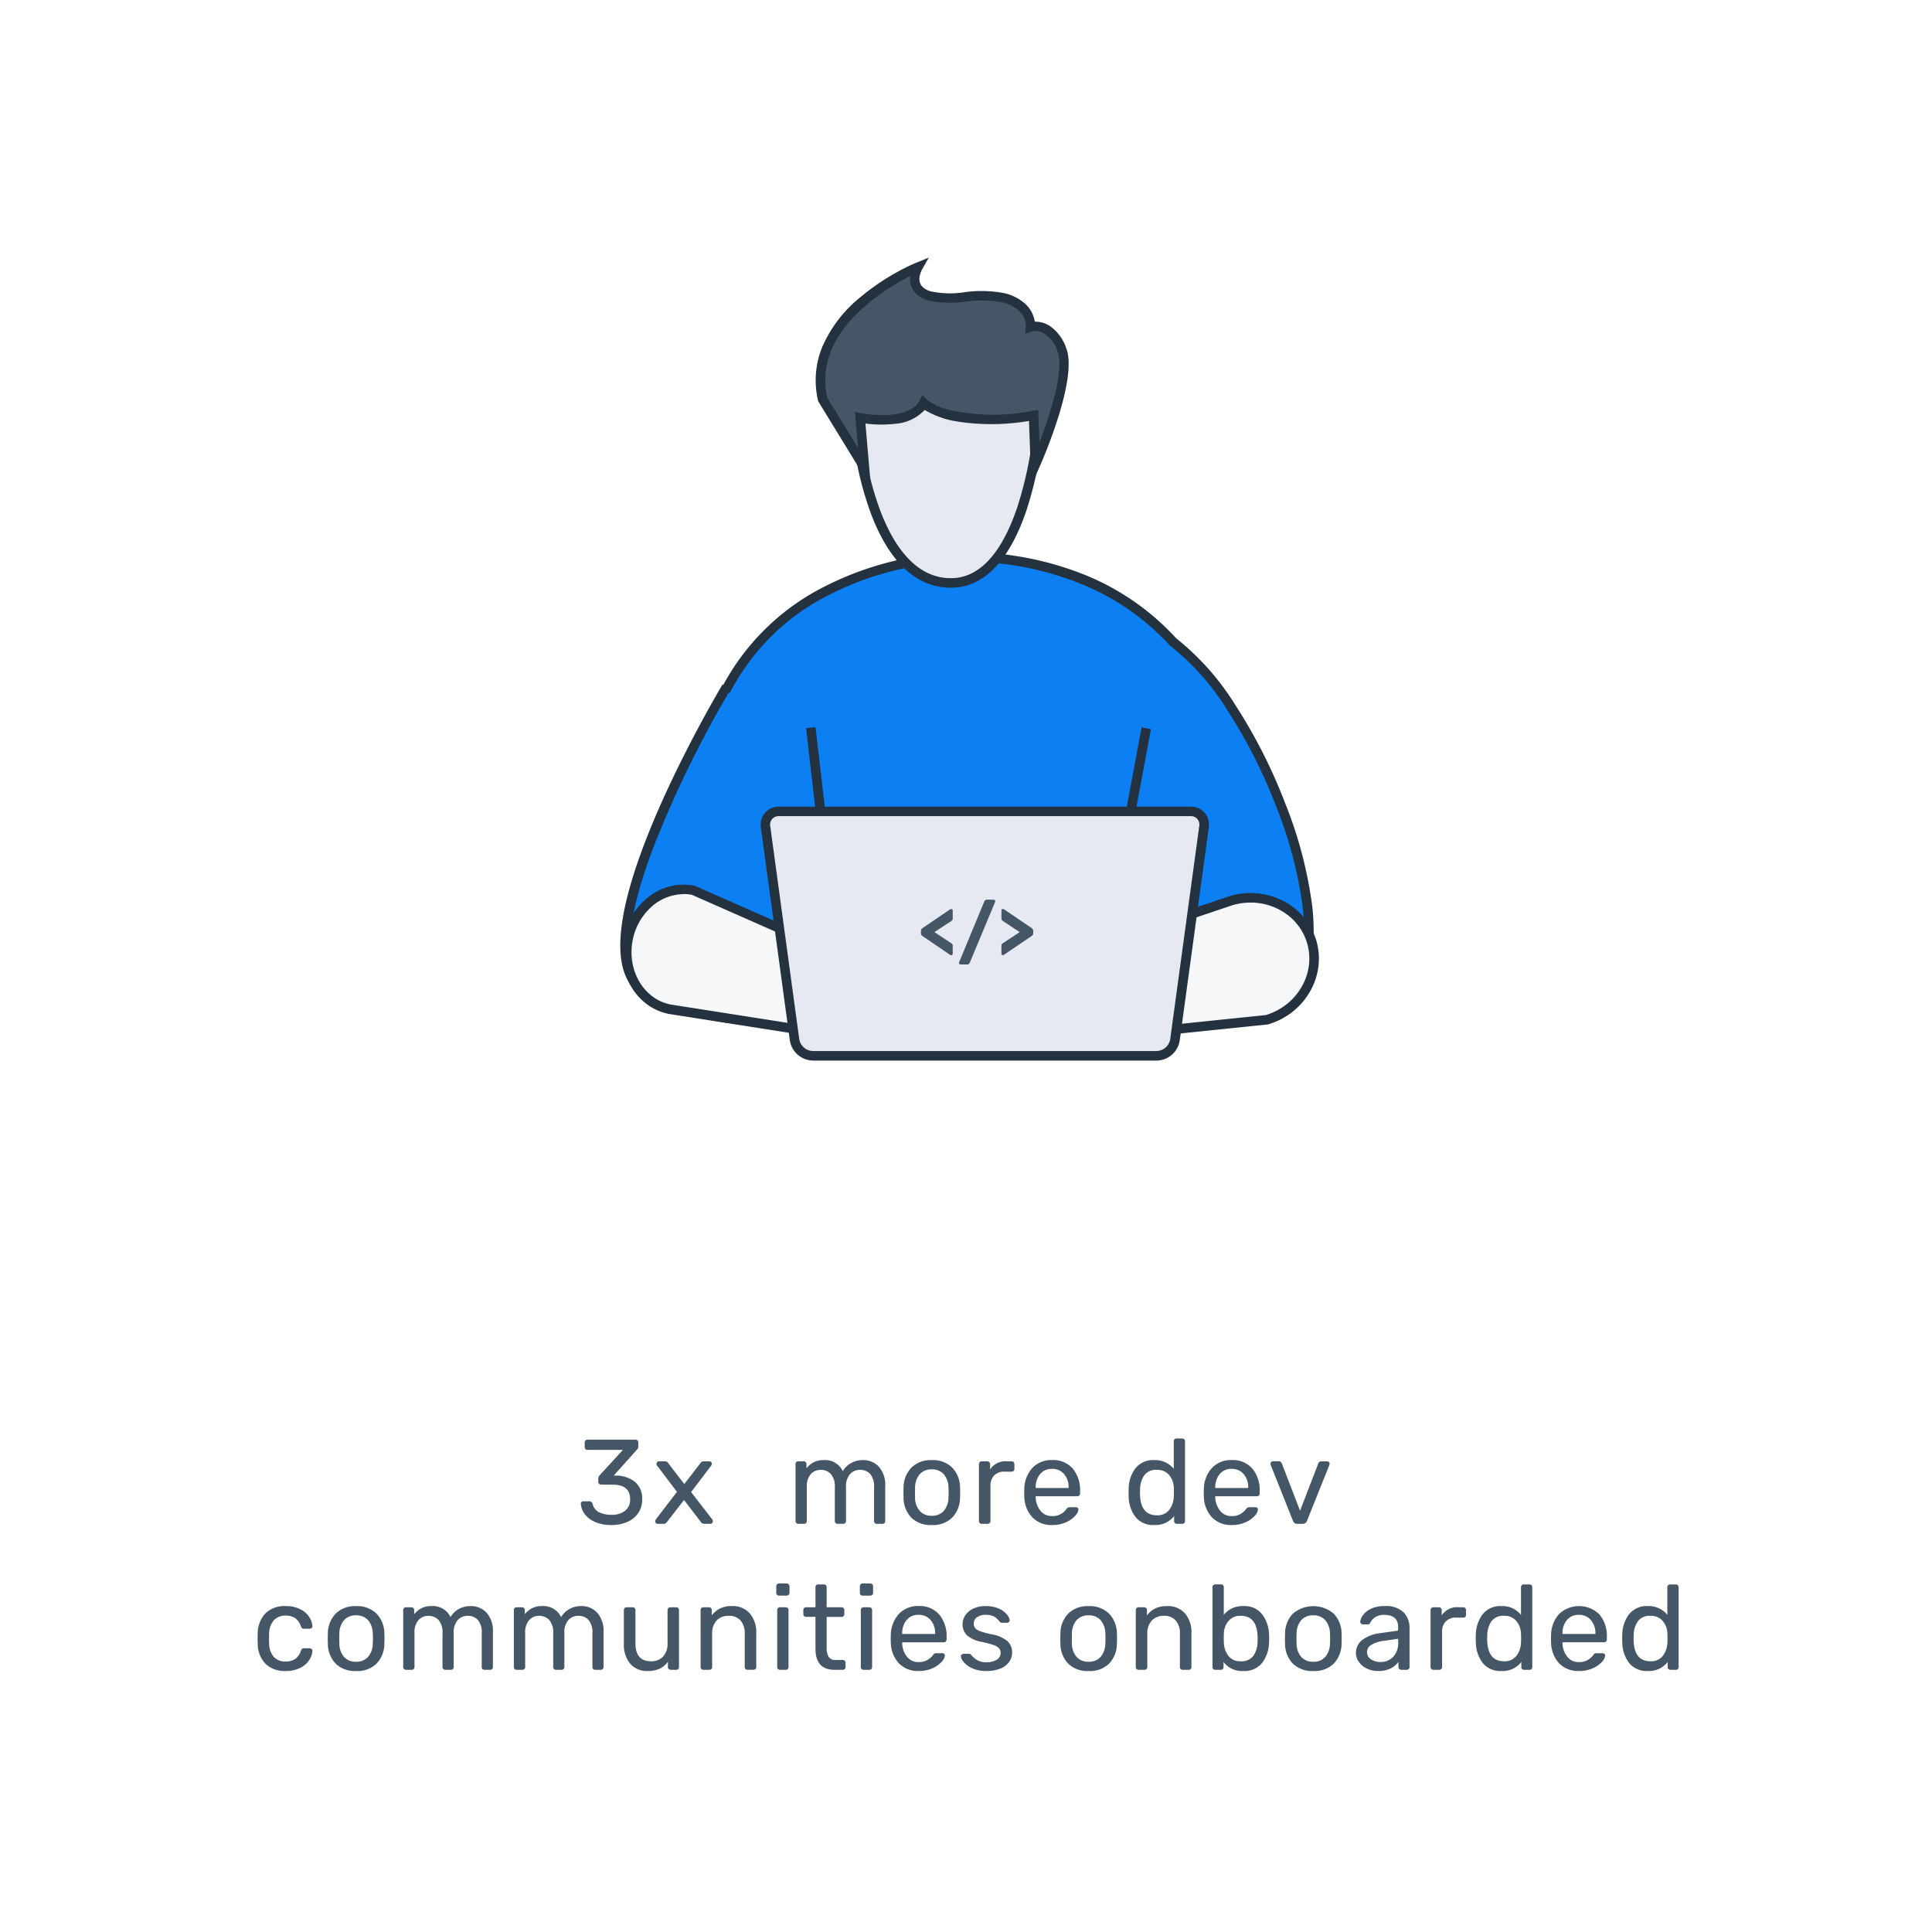 <svg xmlns="http://www.w3.org/2000/svg" width="225" height="225" viewBox="0 0 225 225"><g transform="translate(-3423 -2304)"><g transform="translate(2290.058 -60.634)"><path d="M-41.7.14a4.687,4.687,0,0,1-1.91-.357,2.9,2.9,0,0,1-1.218-.931,2.2,2.2,0,0,1-.441-1.2.262.262,0,0,1,.084-.2.3.3,0,0,1,.21-.077h.686a.387.387,0,0,1,.392.308,1.429,1.429,0,0,0,.784.987,3.254,3.254,0,0,0,1.413.28,2.466,2.466,0,0,0,1.582-.469A1.627,1.627,0,0,0-39.53-2.87q0-1.694-2.058-1.694h-1.33a.313.313,0,0,1-.231-.091.313.313,0,0,1-.091-.231v-.378a.58.58,0,0,1,.154-.378L-40.37-8.61H-44.5a.313.313,0,0,1-.23-.09.313.313,0,0,1-.091-.231v-.532A.337.337,0,0,1-44.73-9.7a.3.3,0,0,1,.231-.1h5.586a.331.331,0,0,1,.245.091.331.331,0,0,1,.091.245v.5a.455.455,0,0,1-.154.322l-2.7,3.01.224.014a3.544,3.544,0,0,1,2.254.742,2.53,2.53,0,0,1,.826,2.044,2.723,2.723,0,0,1-.462,1.582A2.941,2.941,0,0,1-39.865-.217,4.512,4.512,0,0,1-41.7.14ZM-36.32,0a.292.292,0,0,1-.2-.084.274.274,0,0,1-.091-.21.41.41,0,0,1,.1-.252l2.436-3.178-2.282-3.01a.373.373,0,0,1-.1-.252.285.285,0,0,1,.084-.21.285.285,0,0,1,.21-.084h.714a.44.44,0,0,1,.364.224l1.862,2.422,1.862-2.408a1,1,0,0,1,.161-.175A.311.311,0,0,1-31-7.28h.686a.285.285,0,0,1,.21.084.285.285,0,0,1,.084.21.373.373,0,0,1-.1.252L-32.427-3.7l2.436,3.15a.41.41,0,0,1,.1.252.285.285,0,0,1-.084.21.285.285,0,0,1-.21.084h-.742a.445.445,0,0,1-.364-.21l-1.96-2.562L-35.241-.21a.97.97,0,0,1-.161.154A.337.337,0,0,1-35.6,0Zm16.376,0a.313.313,0,0,1-.231-.091.313.313,0,0,1-.091-.231V-6.958a.313.313,0,0,1,.091-.231.313.313,0,0,1,.231-.091h.63a.313.313,0,0,1,.231.091.313.313,0,0,1,.091.231v.49a2.41,2.41,0,0,1,2.03-.952,2.26,2.26,0,0,1,2.2,1.288,2.485,2.485,0,0,1,.952-.938,2.756,2.756,0,0,1,1.386-.35,2.445,2.445,0,0,1,1.876.784A3.216,3.216,0,0,1-9.82-4.368V-.322a.313.313,0,0,1-.091.231A.313.313,0,0,1-10.143,0H-10.8a.313.313,0,0,1-.231-.091.313.313,0,0,1-.091-.231v-3.92a2.225,2.225,0,0,0-.455-1.568,1.58,1.58,0,0,0-1.2-.476,1.537,1.537,0,0,0-1.134.483,2.162,2.162,0,0,0-.476,1.561v3.92a.313.313,0,0,1-.091.231A.313.313,0,0,1-14.707,0h-.658A.313.313,0,0,1-15.6-.091a.313.313,0,0,1-.091-.231v-3.92A2.18,2.18,0,0,0-16.16-5.81a1.591,1.591,0,0,0-1.183-.476,1.537,1.537,0,0,0-1.134.483,2.139,2.139,0,0,0-.476,1.547V-.322a.313.313,0,0,1-.091.231A.313.313,0,0,1-19.271,0ZM-4.4.14A3.182,3.182,0,0,1-6.786-.728a3.363,3.363,0,0,1-.9-2.31l-.014-.6.014-.6a3.355,3.355,0,0,1,.91-2.3A3.173,3.173,0,0,1-4.4-7.42a3.173,3.173,0,0,1,2.38.875,3.355,3.355,0,0,1,.91,2.3q.014.154.014.6t-.014.6a3.363,3.363,0,0,1-.9,2.31A3.182,3.182,0,0,1-4.4.14Zm0-1.078A1.792,1.792,0,0,0-3.006-1.5a2.46,2.46,0,0,0,.553-1.61q.014-.14.014-.532t-.014-.532a2.46,2.46,0,0,0-.553-1.61A1.792,1.792,0,0,0-4.4-6.342a1.814,1.814,0,0,0-1.4.56,2.386,2.386,0,0,0-.546,1.61l-.014.532.014.532A2.386,2.386,0,0,0-5.8-1.5a1.814,1.814,0,0,0,1.4.562ZM1.414,0a.313.313,0,0,1-.231-.091.313.313,0,0,1-.091-.231V-6.944a.337.337,0,0,1,.091-.238.3.3,0,0,1,.231-.1h.644a.324.324,0,0,1,.238.1.324.324,0,0,1,.1.238v.616a2.1,2.1,0,0,1,1.96-.952H4.9a.313.313,0,0,1,.231.091.313.313,0,0,1,.091.231v.574a.29.29,0,0,1-.091.224.327.327,0,0,1-.231.084H4.06a1.594,1.594,0,0,0-1.19.441,1.632,1.632,0,0,0-.434,1.2V-.322a.3.3,0,0,1-.1.231A.337.337,0,0,1,2.1,0ZM9.622.14a3.058,3.058,0,0,1-2.3-.889,3.645,3.645,0,0,1-.945-2.429L6.36-3.654l.014-.462a3.692,3.692,0,0,1,.959-2.408,3.01,3.01,0,0,1,2.275-.9,3.013,3.013,0,0,1,2.408.987A3.937,3.937,0,0,1,12.87-3.77v.238a.313.313,0,0,1-.091.231.313.313,0,0,1-.231.091H7.7v.126a2.594,2.594,0,0,0,.553,1.547A1.646,1.646,0,0,0,9.608-.9a1.96,1.96,0,0,0,1.057-.259,2.076,2.076,0,0,0,.609-.539.815.815,0,0,1,.189-.2.525.525,0,0,1,.231-.035h.686a.317.317,0,0,1,.21.07.241.241,0,0,1,.084.2,1.232,1.232,0,0,1-.385.742,3.169,3.169,0,0,1-1.078.749A3.8,3.8,0,0,1,9.622.14ZM11.54-4.172v-.042a2.326,2.326,0,0,0-.525-1.575A1.764,1.764,0,0,0,9.608-6.4a1.722,1.722,0,0,0-1.393.609A2.367,2.367,0,0,0,7.7-4.214v.042ZM21.515.14a2.616,2.616,0,0,1-2.2-.952,4,4,0,0,1-.784-2.408l-.014-.42.014-.42a4.006,4.006,0,0,1,.784-2.4,2.608,2.608,0,0,1,2.2-.959A2.758,2.758,0,0,1,23.783-6.4V-9.62a.313.313,0,0,1,.091-.231A.313.313,0,0,1,24.1-9.94h.672A.313.313,0,0,1,25-9.849a.313.313,0,0,1,.091.231v9.3A.313.313,0,0,1,25-.087.313.313,0,0,1,24.777,0h-.63a.313.313,0,0,1-.231-.091.313.313,0,0,1-.091-.231V-.91A2.748,2.748,0,0,1,21.515.14Zm.294-1.134a1.7,1.7,0,0,0,1.449-.637,2.66,2.66,0,0,0,.525-1.519q.014-.154.014-.532t-.014-.546a2.339,2.339,0,0,0-.532-1.442,1.757,1.757,0,0,0-1.442-.616,1.682,1.682,0,0,0-1.449.616,2.878,2.878,0,0,0-.5,1.624l-.014.406q0,2.646,1.963,2.646ZM30.534.14a3.058,3.058,0,0,1-2.3-.889,3.645,3.645,0,0,1-.945-2.429l-.014-.476.014-.462a3.692,3.692,0,0,1,.959-2.408,3.01,3.01,0,0,1,2.275-.9,3.013,3.013,0,0,1,2.408.987,3.937,3.937,0,0,1,.854,2.667v.238a.313.313,0,0,1-.091.231.313.313,0,0,1-.231.091H28.616v.126a2.594,2.594,0,0,0,.553,1.547A1.646,1.646,0,0,0,30.52-.9a1.96,1.96,0,0,0,1.057-.259,2.076,2.076,0,0,0,.609-.539.815.815,0,0,1,.189-.2.525.525,0,0,1,.231-.035h.686a.317.317,0,0,1,.21.07.241.241,0,0,1,.084.2,1.232,1.232,0,0,1-.385.742,3.169,3.169,0,0,1-1.078.749A3.8,3.8,0,0,1,30.534.14Zm1.918-4.312v-.042a2.326,2.326,0,0,0-.525-1.575A1.764,1.764,0,0,0,30.52-6.4a1.722,1.722,0,0,0-1.393.609,2.367,2.367,0,0,0-.511,1.575v.042ZM38.181,0a.53.53,0,0,1-.518-.35l-2.59-6.5-.028-.14a.285.285,0,0,1,.084-.21.285.285,0,0,1,.21-.084h.672a.368.368,0,0,1,.35.238l2.129,5.52,2.128-5.516a.377.377,0,0,1,.336-.238h.686a.292.292,0,0,1,.2.084.274.274,0,0,1,.091.21l-.028.14L39.3-.35a.53.53,0,0,1-.518.35ZM-79.653,17.14A3.169,3.169,0,0,1-82,16.293a3.394,3.394,0,0,1-.9-2.373l-.014-.56.014-.56a3.394,3.394,0,0,1,.9-2.373,3.169,3.169,0,0,1,2.345-.847,3.667,3.667,0,0,1,1.708.364,2.662,2.662,0,0,1,1.043.9,2.167,2.167,0,0,1,.371,1.064.245.245,0,0,1-.084.224.353.353,0,0,1-.238.084h-.672a.332.332,0,0,1-.21-.056.577.577,0,0,1-.14-.224,1.832,1.832,0,0,0-.672-.959,1.94,1.94,0,0,0-1.092-.287,1.81,1.81,0,0,0-1.379.539,2.459,2.459,0,0,0-.553,1.645l-.014.5.014.476a2.475,2.475,0,0,0,.546,1.652,1.818,1.818,0,0,0,1.386.532,1.94,1.94,0,0,0,1.092-.287,1.832,1.832,0,0,0,.672-.959.659.659,0,0,1,.14-.231.3.3,0,0,1,.21-.063h.672a.337.337,0,0,1,.238.091.263.263,0,0,1,.084.231,2.191,2.191,0,0,1-.371,1.057,2.647,2.647,0,0,1-1.036.9A3.657,3.657,0,0,1-79.653,17.14Zm8.208,0a3.182,3.182,0,0,1-2.387-.868,3.363,3.363,0,0,1-.9-2.31l-.014-.6.014-.6a3.355,3.355,0,0,1,.91-2.3,3.173,3.173,0,0,1,2.38-.875,3.173,3.173,0,0,1,2.38.875,3.355,3.355,0,0,1,.91,2.3q.014.154.014.6t-.014.6a3.363,3.363,0,0,1-.9,2.31,3.182,3.182,0,0,1-2.394.868Zm0-1.078a1.792,1.792,0,0,0,1.393-.56,2.46,2.46,0,0,0,.553-1.61q.014-.14.014-.532t-.014-.532a2.46,2.46,0,0,0-.553-1.61,1.792,1.792,0,0,0-1.393-.56,1.814,1.814,0,0,0-1.4.56,2.386,2.386,0,0,0-.546,1.61l-.014.532.014.532a2.386,2.386,0,0,0,.546,1.61,1.814,1.814,0,0,0,1.4.56Zm5.813.938a.313.313,0,0,1-.231-.091.313.313,0,0,1-.091-.231V10.042a.313.313,0,0,1,.091-.231.313.313,0,0,1,.231-.091H-65a.313.313,0,0,1,.231.091.313.313,0,0,1,.091.231v.49a2.41,2.41,0,0,1,2.03-.952,2.26,2.26,0,0,1,2.2,1.288A2.485,2.485,0,0,1-59.5,9.93a2.756,2.756,0,0,1,1.386-.35,2.444,2.444,0,0,1,1.876.784,3.216,3.216,0,0,1,.728,2.268v4.046a.313.313,0,0,1-.091.231.313.313,0,0,1-.231.091h-.658a.313.313,0,0,1-.231-.091.313.313,0,0,1-.091-.231v-3.92a2.225,2.225,0,0,0-.455-1.568,1.58,1.58,0,0,0-1.2-.476A1.537,1.537,0,0,0-59.6,11.2a2.162,2.162,0,0,0-.476,1.561v3.92a.313.313,0,0,1-.091.231A.313.313,0,0,1-60.4,17h-.658a.313.313,0,0,1-.231-.091.313.313,0,0,1-.091-.231v-3.92a2.18,2.18,0,0,0-.469-1.568,1.591,1.591,0,0,0-1.183-.476,1.537,1.537,0,0,0-1.134.483,2.139,2.139,0,0,0-.476,1.547v3.934a.313.313,0,0,1-.091.231A.313.313,0,0,1-64.96,17Zm12.883,0a.313.313,0,0,1-.231-.091.313.313,0,0,1-.091-.231V10.042a.313.313,0,0,1,.091-.231.313.313,0,0,1,.231-.091h.63a.313.313,0,0,1,.231.091.313.313,0,0,1,.091.231v.49a2.41,2.41,0,0,1,2.03-.952,2.26,2.26,0,0,1,2.2,1.288,2.485,2.485,0,0,1,.952-.938,2.756,2.756,0,0,1,1.386-.35,2.444,2.444,0,0,1,1.876.784,3.216,3.216,0,0,1,.728,2.268v4.046a.313.313,0,0,1-.091.231.313.313,0,0,1-.231.091H-43.6a.313.313,0,0,1-.231-.091.313.313,0,0,1-.091-.231v-3.92a2.225,2.225,0,0,0-.455-1.568,1.58,1.58,0,0,0-1.2-.476,1.537,1.537,0,0,0-1.134.483,2.162,2.162,0,0,0-.476,1.561v3.92a.313.313,0,0,1-.091.231.313.313,0,0,1-.231.091h-.658a.313.313,0,0,1-.231-.091.313.313,0,0,1-.091-.231v-3.92a2.18,2.18,0,0,0-.469-1.568,1.591,1.591,0,0,0-1.183-.476,1.537,1.537,0,0,0-1.134.483,2.139,2.139,0,0,0-.476,1.547v3.934a.313.313,0,0,1-.091.231.313.313,0,0,1-.231.091Zm15.277.14a2.547,2.547,0,0,1-2.058-.861,3.427,3.427,0,0,1-.728-2.289V10.042a.313.313,0,0,1,.091-.231.313.313,0,0,1,.231-.091h.7A.313.313,0,0,1-39,9.811a.313.313,0,0,1,.091.231V13.92q0,2.086,1.82,2.086a1.826,1.826,0,0,0,1.4-.553,2.155,2.155,0,0,0,.518-1.533V10.042a.313.313,0,0,1,.091-.231.313.313,0,0,1,.231-.091h.7a.29.29,0,0,1,.224.091.327.327,0,0,1,.084.231v6.636a.327.327,0,0,1-.084.231.29.29,0,0,1-.224.091h-.658a.313.313,0,0,1-.231-.091.313.313,0,0,1-.091-.231v-.616a2.575,2.575,0,0,1-.952.805,3.149,3.149,0,0,1-1.39.273ZM-31,17a.313.313,0,0,1-.231-.091.313.313,0,0,1-.091-.231V10.042a.313.313,0,0,1,.091-.231A.313.313,0,0,1-31,9.72h.658a.313.313,0,0,1,.231.091.313.313,0,0,1,.091.231v.616a2.844,2.844,0,0,1,.959-.8,3.036,3.036,0,0,1,1.379-.28,2.627,2.627,0,0,1,2.093.861,3.364,3.364,0,0,1,.749,2.289v3.948a.313.313,0,0,1-.091.231.313.313,0,0,1-.231.091h-.7a.313.313,0,0,1-.231-.091.313.313,0,0,1-.091-.231V12.8a2.248,2.248,0,0,0-.483-1.54,1.762,1.762,0,0,0-1.393-.546,1.826,1.826,0,0,0-1.4.553,2.154,2.154,0,0,0-.518,1.533v3.878a.313.313,0,0,1-.091.231A.313.313,0,0,1-30.3,17Zm8.81-8.638a.313.313,0,0,1-.231-.091.313.313,0,0,1-.091-.231V7.284a.337.337,0,0,1,.091-.238.3.3,0,0,1,.231-.1h.882a.324.324,0,0,1,.238.1.324.324,0,0,1,.1.238V8.04a.3.3,0,0,1-.1.231.337.337,0,0,1-.238.091ZM-22.078,17a.313.313,0,0,1-.231-.091.313.313,0,0,1-.091-.231V10.042a.313.313,0,0,1,.091-.231.313.313,0,0,1,.231-.091h.672a.313.313,0,0,1,.231.091.313.313,0,0,1,.091.231v6.636a.313.313,0,0,1-.091.231.313.313,0,0,1-.231.091Zm6.346,0q-2.212,0-2.212-2.464v-3.7h-1.092a.313.313,0,0,1-.231-.091.313.313,0,0,1-.091-.231v-.476a.313.313,0,0,1,.091-.231.313.313,0,0,1,.231-.091h1.092V7.382a.313.313,0,0,1,.091-.231.313.313,0,0,1,.231-.091h.658a.313.313,0,0,1,.231.091.313.313,0,0,1,.091.231V9.72h1.736a.313.313,0,0,1,.231.091.313.313,0,0,1,.091.231v.476a.313.313,0,0,1-.091.231.313.313,0,0,1-.231.091h-1.736v3.6A1.916,1.916,0,0,0-16.4,15.5a.872.872,0,0,0,.784.357h.854a.313.313,0,0,1,.231.091.313.313,0,0,1,.091.231v.5a.313.313,0,0,1-.091.231.313.313,0,0,1-.231.091Zm3.279-8.638a.313.313,0,0,1-.231-.091.313.313,0,0,1-.091-.231V7.284a.337.337,0,0,1,.091-.238.3.3,0,0,1,.231-.1h.882a.324.324,0,0,1,.238.1.324.324,0,0,1,.1.238V8.04a.3.3,0,0,1-.1.231.337.337,0,0,1-.238.091ZM-12.341,17a.313.313,0,0,1-.231-.091.313.313,0,0,1-.091-.231V10.042a.313.313,0,0,1,.091-.231.313.313,0,0,1,.231-.091h.672a.313.313,0,0,1,.231.091.313.313,0,0,1,.091.231v6.636a.313.313,0,0,1-.091.231.313.313,0,0,1-.231.091Zm6.416.14a3.058,3.058,0,0,1-2.3-.889,3.645,3.645,0,0,1-.945-2.429l-.014-.476.014-.462a3.692,3.692,0,0,1,.959-2.408,3.01,3.01,0,0,1,2.275-.9,3.013,3.013,0,0,1,2.408.987,3.937,3.937,0,0,1,.854,2.667v.238a.313.313,0,0,1-.091.231.313.313,0,0,1-.235.1H-7.844v.126a2.594,2.594,0,0,0,.553,1.547A1.646,1.646,0,0,0-5.94,16.1a1.96,1.96,0,0,0,1.057-.259,2.076,2.076,0,0,0,.609-.539.815.815,0,0,1,.189-.2.525.525,0,0,1,.231-.035h.686a.317.317,0,0,1,.21.07.241.241,0,0,1,.084.2,1.232,1.232,0,0,1-.385.742,3.169,3.169,0,0,1-1.078.749,3.8,3.8,0,0,1-1.589.312Zm1.918-4.312v-.042a2.326,2.326,0,0,0-.525-1.575A1.764,1.764,0,0,0-5.94,10.6a1.722,1.722,0,0,0-1.393.609,2.367,2.367,0,0,0-.511,1.575v.042ZM1.96,17.14a3.83,3.83,0,0,1-1.645-.315A2.8,2.8,0,0,1-.679,16.1a1.189,1.189,0,0,1-.329-.672A.253.253,0,0,1-.9,15.215a.363.363,0,0,1,.217-.077h.63a.321.321,0,0,1,.252.14,2.783,2.783,0,0,0,.728.616,2.113,2.113,0,0,0,1.05.224,2.188,2.188,0,0,0,1.183-.287.891.891,0,0,0,.455-.791.811.811,0,0,0-.189-.553,1.52,1.52,0,0,0-.644-.378,12.1,12.1,0,0,0-1.351-.357A3.538,3.538,0,0,1-.3,12.982a1.749,1.749,0,0,1-.511-1.3A1.829,1.829,0,0,1-.5,10.665a2.269,2.269,0,0,1,.924-.784,3.272,3.272,0,0,1,1.463-.3,3.589,3.589,0,0,1,1.526.294,2.551,2.551,0,0,1,.945.693,1.183,1.183,0,0,1,.315.665.274.274,0,0,1-.091.21.309.309,0,0,1-.217.084H3.78a.345.345,0,0,1-.28-.14,4.491,4.491,0,0,0-.385-.413,1.416,1.416,0,0,0-.462-.259A2.214,2.214,0,0,0,1.89,10.6a1.639,1.639,0,0,0-1.036.287.909.909,0,0,0-.364.749.8.8,0,0,0,.154.5,1.343,1.343,0,0,0,.6.371,9.426,9.426,0,0,0,1.281.35,3.93,3.93,0,0,1,1.883.8A1.763,1.763,0,0,1,4.956,15a1.835,1.835,0,0,1-.35,1.092,2.3,2.3,0,0,1-1.029.77,4.23,4.23,0,0,1-1.617.278Zm11.907,0a3.182,3.182,0,0,1-2.387-.868,3.363,3.363,0,0,1-.9-2.31l-.014-.6.014-.6a3.355,3.355,0,0,1,.91-2.3,3.173,3.173,0,0,1,2.38-.875,3.173,3.173,0,0,1,2.38.875,3.355,3.355,0,0,1,.91,2.3q.014.154.014.6t-.014.6a3.363,3.363,0,0,1-.9,2.31,3.182,3.182,0,0,1-2.393.868Zm0-1.078a1.792,1.792,0,0,0,1.393-.56,2.46,2.46,0,0,0,.553-1.61q.014-.14.014-.532t-.014-.532a2.46,2.46,0,0,0-.553-1.61,1.792,1.792,0,0,0-1.393-.56,1.814,1.814,0,0,0-1.4.56,2.386,2.386,0,0,0-.546,1.61l-.014.532.014.532a2.386,2.386,0,0,0,.546,1.61,1.814,1.814,0,0,0,1.4.56ZM19.681,17a.311.311,0,0,1-.322-.322V10.042a.311.311,0,0,1,.322-.322h.658a.311.311,0,0,1,.322.322v.616a2.844,2.844,0,0,1,.959-.8A3.036,3.036,0,0,1,23,9.58a2.627,2.627,0,0,1,2.093.861,3.364,3.364,0,0,1,.749,2.289v3.948A.311.311,0,0,1,25.52,17h-.7a.311.311,0,0,1-.322-.322V12.8a2.248,2.248,0,0,0-.483-1.54,1.762,1.762,0,0,0-1.393-.546,1.826,1.826,0,0,0-1.4.553A2.154,2.154,0,0,0,20.7,12.8v3.878a.311.311,0,0,1-.322.322Zm12.2.14a2.687,2.687,0,0,1-2.3-1.05v.588A.311.311,0,0,1,29.26,17h-.644a.311.311,0,0,1-.322-.322v-9.3a.311.311,0,0,1,.322-.322H29.3a.29.29,0,0,1,.224.091.327.327,0,0,1,.084.231V10.6a2.758,2.758,0,0,1,2.27-1.02,2.608,2.608,0,0,1,2.2.959,4.076,4.076,0,0,1,.8,2.4q.014.154.014.42t-.014.42a4.065,4.065,0,0,1-.8,2.408,2.616,2.616,0,0,1-2.2.953Zm-.294-1.134a1.682,1.682,0,0,0,1.449-.616,2.878,2.878,0,0,0,.5-1.624q.014-.14.014-.406,0-2.646-1.96-2.646a1.757,1.757,0,0,0-1.442.616,2.339,2.339,0,0,0-.532,1.442l-.014.546.014.532a2.66,2.66,0,0,0,.525,1.519,1.7,1.7,0,0,0,1.443.637ZM40.03,17.14a3.182,3.182,0,0,1-2.387-.868,3.363,3.363,0,0,1-.9-2.31l-.014-.6.014-.6a3.355,3.355,0,0,1,.91-2.3,3.674,3.674,0,0,1,4.76,0,3.355,3.355,0,0,1,.91,2.3q.014.154.014.6t-.014.6a3.363,3.363,0,0,1-.9,2.31A3.182,3.182,0,0,1,40.03,17.14Zm0-1.078a1.792,1.792,0,0,0,1.393-.56,2.46,2.46,0,0,0,.553-1.61q.014-.14.014-.532t-.014-.532a2.46,2.46,0,0,0-.553-1.61,1.792,1.792,0,0,0-1.393-.56,1.814,1.814,0,0,0-1.4.56,2.386,2.386,0,0,0-.546,1.61l-.014.532.014.532a2.386,2.386,0,0,0,.546,1.61,1.814,1.814,0,0,0,1.4.56Zm7.522,1.078a2.925,2.925,0,0,1-1.274-.28,2.357,2.357,0,0,1-.931-.763A1.808,1.808,0,0,1,45,15.026a1.845,1.845,0,0,1,.763-1.519,4.268,4.268,0,0,1,2.065-.777l2.086-.294V12.03q0-1.428-1.638-1.428a1.8,1.8,0,0,0-1.008.259,1.777,1.777,0,0,0-.588.609.416.416,0,0,1-.1.182.254.254,0,0,1-.175.056h-.6A.311.311,0,0,1,45.5,11.4a1.487,1.487,0,0,1,.315-.763,2.444,2.444,0,0,1,.931-.742A3.453,3.453,0,0,1,48.3,9.58a2.968,2.968,0,0,1,2.254.735,2.575,2.575,0,0,1,.686,1.827v4.536a.311.311,0,0,1-.322.322h-.644a.311.311,0,0,1-.322-.322v-.6a2.419,2.419,0,0,1-.9.756,3.215,3.215,0,0,1-1.5.306Zm.294-1.05a1.993,1.993,0,0,0,1.491-.6,2.355,2.355,0,0,0,.581-1.715v-.392l-1.624.238a3.748,3.748,0,0,0-1.5.469.984.984,0,0,0-.042,1.694,1.955,1.955,0,0,0,1.093.306Zm6.163.91a.311.311,0,0,1-.322-.322V10.056a.337.337,0,0,1,.091-.238.3.3,0,0,1,.231-.1h.644a.335.335,0,0,1,.336.336v.616a2.1,2.1,0,0,1,1.96-.952h.546a.311.311,0,0,1,.322.322v.574a.29.29,0,0,1-.091.224.327.327,0,0,1-.231.084h-.84a1.594,1.594,0,0,0-1.19.441,1.632,1.632,0,0,0-.434,1.2v4.116a.3.3,0,0,1-.1.231.337.337,0,0,1-.238.091Zm7.941.14a2.616,2.616,0,0,1-2.2-.952,4,4,0,0,1-.784-2.408l-.014-.42.014-.42a4.006,4.006,0,0,1,.784-2.4,2.608,2.608,0,0,1,2.2-.959A2.758,2.758,0,0,1,64.218,10.6V7.382a.311.311,0,0,1,.322-.322h.672a.311.311,0,0,1,.322.322v9.3a.311.311,0,0,1-.322.322h-.63a.311.311,0,0,1-.322-.322V16.09A2.748,2.748,0,0,1,61.95,17.14Zm.294-1.134a1.7,1.7,0,0,0,1.449-.637,2.66,2.66,0,0,0,.525-1.519q.014-.154.014-.532t-.014-.546a2.339,2.339,0,0,0-.532-1.442,1.757,1.757,0,0,0-1.442-.616,1.682,1.682,0,0,0-1.449.616,2.878,2.878,0,0,0-.5,1.624l-.014.406q0,2.646,1.963,2.646ZM70.97,17.14a3.058,3.058,0,0,1-2.3-.889,3.645,3.645,0,0,1-.945-2.429l-.014-.476.014-.462a3.692,3.692,0,0,1,.959-2.408,3.385,3.385,0,0,1,4.683.091,3.937,3.937,0,0,1,.854,2.667v.238a.311.311,0,0,1-.322.322H69.052v.126a2.594,2.594,0,0,0,.553,1.547,1.646,1.646,0,0,0,1.351.637,1.96,1.96,0,0,0,1.057-.259,2.076,2.076,0,0,0,.609-.539.815.815,0,0,1,.189-.2.525.525,0,0,1,.231-.035h.686a.317.317,0,0,1,.21.07.241.241,0,0,1,.084.2,1.232,1.232,0,0,1-.385.742,3.169,3.169,0,0,1-1.078.749,3.8,3.8,0,0,1-1.589.308Zm1.918-4.312v-.042a2.326,2.326,0,0,0-.525-1.575,1.764,1.764,0,0,0-1.407-.609,1.722,1.722,0,0,0-1.393.609,2.367,2.367,0,0,0-.511,1.575v.042ZM79,17.14a2.616,2.616,0,0,1-2.2-.952,4,4,0,0,1-.784-2.408L76,13.36l.014-.42a4.006,4.006,0,0,1,.784-2.4A2.608,2.608,0,0,1,79,9.58a2.758,2.758,0,0,1,2.263,1.02V7.382a.311.311,0,0,1,.322-.322h.672a.311.311,0,0,1,.322.322v9.3a.311.311,0,0,1-.322.322h-.63a.311.311,0,0,1-.322-.322V16.09A2.748,2.748,0,0,1,79,17.14Zm.294-1.134a1.7,1.7,0,0,0,1.449-.637,2.66,2.66,0,0,0,.525-1.519q.014-.154.014-.532t-.014-.546a2.339,2.339,0,0,0-.532-1.442,1.757,1.757,0,0,0-1.442-.616,1.682,1.682,0,0,0-1.449.616,2.878,2.878,0,0,0-.5,1.624l-.014.406q0,2.646,1.958,2.646Z" transform="translate(1245.856 2542.098)" fill="#455666"></path><g transform="translate(1205.176 2394.63)"><g transform="translate(0 34.311)"><g transform="translate(0.552 0.551)"><path d="M339.374,183.178c-2.134,4.04-12.231,5.374-21.8,5.7s-18.594-.366-18.594-.366-7.431.609-15.719.419-17.432-1.181-20.862-4.382-.914-11.89,2.46-19.777a142.652,142.652,0,0,1,7.6-14.973l.073-.017.074-.015a26.773,26.773,0,0,1,11-11.035,35.917,35.917,0,0,1,30.681-1.6,28.787,28.787,0,0,1,10.283,7.194c4.8,3.492,9.548,11.217,12.572,19.063S341.473,179.2,339.374,183.178Z" transform="translate(-260.767 -134.432)" fill="#0c7ff2"></path></g><path d="M286.7,189.692a99.055,99.055,0,0,1-14.154-.878c-4.488-.674-8.342-1.818-10.36-3.7-1.516-1.416-2.078-3.84-1.689-7.248s1.729-7.8,4.016-13.152c1.674-3.917,3.573-7.659,5.059-10.432s2.556-4.575,2.578-4.61l.061-.1.063-.1.063-.014.064-.014a27.356,27.356,0,0,1,11.385-11.21,36.74,36.74,0,0,1,30.671-1.564,29.282,29.282,0,0,1,10.664,7.4,30.278,30.278,0,0,1,6.826,7.675,61.575,61.575,0,0,1,5.889,11.6,49,49,0,0,1,3.134,12c.377,3.477.073,6.33-.94,8.253h0q-1.4,2.653-7,4.163a70.313,70.313,0,0,1-15.272,1.833c-4.572.155-9.051.078-12.473-.045s-5.789-.292-6.139-.316c-.361.029-1.863.147-4.079.256S289.914,189.692,286.7,189.692Zm-13.722-39.247a126.538,126.538,0,0,0-8.774,18.047c-2.584,6.851-3.915,13.33-1.26,15.809,3.3,3.081,12.265,4.041,20.443,4.229s15.565-.4,15.714-.412h.087c.045,0,2.324.173,5.77.3s8.059.218,12.772.056a72.367,72.367,0,0,0,14.653-1.688c3.587-.908,5.844-2.155,6.664-3.713h0c.926-1.754,1.175-4.487.787-7.828a48.563,48.563,0,0,0-3.035-11.5,60.533,60.533,0,0,0-5.756-11.359,28.987,28.987,0,0,0-6.625-7.454l-.042-.039-.045-.041a28.279,28.279,0,0,0-10.32-7.131,35.4,35.4,0,0,0-29.769,1.518,26.157,26.157,0,0,0-10.974,10.937l-.06.117-.059.117-.085.018Z" transform="translate(-260.373 -134.037)" fill="#24313e"></path></g><g transform="translate(27.03 14.424)"><g transform="translate(0.562 0.558)"><path d="M280.2,126.295a38.507,38.507,0,0,0,2.036,8.5c1.594,4.237,4.343,8.439,8.96,8.327,4.242-.106,6.741-4.521,8.18-8.911a44.014,44.014,0,0,0,1.812-8.749V120.2h-21.07l.043,3.045Z" transform="translate(-280.118 -120.205)" fill="#e7e9f2"></path></g><path d="M291.17,143.829c-4.729,0-7.55-4.152-9.2-8.391a38.2,38.2,0,0,1-2.159-8.928v-.049l-.049-3.326-.049-3.329h22.2v5.854a43.466,43.466,0,0,1-1.959,9.277c-1.515,4.421-4.132,8.78-8.573,8.89h-.208Zm-10.25-17.41a38.479,38.479,0,0,0,2.037,8.412c1.515,3.988,4.061,7.888,8.221,7.888h.168c3.883-.1,6.23-4.2,7.613-8.373a44.091,44.091,0,0,0,1.838-8.756v-4.674H280.838l.04,2.751Z" transform="translate(-279.716 -119.806)" fill="#24313e"></path></g><g transform="translate(22.76)"><g transform="translate(0.552 1.121)"><path d="M277.319,125.694l2.434,3.973,2.434,3.974-.25-2.9-.25-2.9a14.89,14.89,0,0,0,3.123.214c1.654-.073,3.5-.5,4.249-1.933a6.759,6.759,0,0,0,2.757,1.307c1.987.556,5.191.914,10.06.126l.108,2.865.108,2.863s1.11-2.489,2.049-5.4,1.709-6.265,1.03-7.982a3.96,3.96,0,0,0-2.338-2.615,2.29,2.29,0,0,0-1.315-.035,2.974,2.974,0,0,0-.787-2.1c-.9-.992-2.792-1.87-6.8-1.4s-5.391-.4-5.77-1.376a2.741,2.741,0,0,1,.245-2.075,26.546,26.546,0,0,0-6.4,3.973C278.944,116.865,276.173,120.72,277.319,125.694Z" transform="translate(-277.055 -110.286)" fill="#455666"></path></g><path d="M283.1,136.254l-3.071-5.015-3.072-5.014-.011-.045-.01-.043a10.241,10.241,0,0,1,.5-6.266,15.169,15.169,0,0,1,4.364-5.718,26.634,26.634,0,0,1,4.384-3,22.576,22.576,0,0,1,2.169-1.065l.742-.3.742-.3-.4.7-.4.7a2.709,2.709,0,0,0-.235.634,1.494,1.494,0,0,0,.138,1.184,2.061,2.061,0,0,0,1.286.745,10.859,10.859,0,0,0,3.79.064,14.148,14.148,0,0,1,4.31.061,5.4,5.4,0,0,1,2.8,1.351,3.651,3.651,0,0,1,.763,1.072,3.589,3.589,0,0,1,.292.949,3.13,3.13,0,0,1,1.776.521,5.165,5.165,0,0,1,1.875,2.547c.716,1.8-.01,5.156-.938,8.106a59.007,59.007,0,0,1-2.149,5.711l-.486,1.089L301.78,136l-.14-3.744-.14-3.745a26,26,0,0,1-8.389.06,10.444,10.444,0,0,1-3.759-1.342,5.194,5.194,0,0,1-3.467,1.617,14.1,14.1,0,0,1-3.432-.036l.321,3.718ZM278,125.8l1.8,2.932,1.8,2.933-.182-2.1-.182-2.1.361.074.362.073a13.3,13.3,0,0,0,3.556.161c1.371-.138,2.684-.57,3.221-1.593l.173-.33.173-.33.267.26.265.261a6.85,6.85,0,0,0,2.708,1.212,23.52,23.52,0,0,0,9.632.073l.31-.05.309-.05.074,1.9.073,1.9a47.562,47.562,0,0,0,1.852-5.813c.464-1.968.661-3.765.253-4.8a3.581,3.581,0,0,0-1.879-2.247,1.744,1.744,0,0,0-1.083-.08l-.4.126-.4.127.036-.416.038-.416a2.032,2.032,0,0,0-.074-.615,2.536,2.536,0,0,0-.711-1.2,4.5,4.5,0,0,0-2.4-1.066,13.428,13.428,0,0,0-3.794-.02,12.733,12.733,0,0,1-3.99-.035,3.224,3.224,0,0,1-2.142-1.266,2.253,2.253,0,0,1-.338-.847,2.74,2.74,0,0,1-.02-.82,24.545,24.545,0,0,0-6.618,4.789c-2.246,2.385-3.893,5.539-3.046,9.37Z" transform="translate(-276.66 -109.484)" fill="#24313e"></path></g><g transform="translate(21.638 54.677)"><g transform="translate(0.552 0.06)"><path d="M276.252,148.655l.852,7.354.852,7.354" transform="translate(-276.252 -148.655)" fill="#0c7ff2"></path></g><path d="M277.562,163.447l-.852-7.354-.852-7.355.551-.063.552-.063.852,7.353.852,7.354-.552.064Z" transform="translate(-275.857 -148.612)" fill="#24313e"></path></g><g transform="translate(58.001 54.714)"><g transform="translate(0.545 0.101)"><path d="M304.981,148.71l-1.355,7.279-1.357,7.278" transform="translate(-302.269 -148.71)" fill="#0c7ff2"></path></g><path d="M302.97,163.4l-.545-.1-.546-.1,1.357-7.278,1.356-7.279.545.1.546.1-1.357,7.279Z" transform="translate(-301.879 -148.638)" fill="#24313e"></path></g><g transform="translate(0.199 73.028)"><g transform="translate(0.553 0.552)"><path d="M286.036,172.84a5.506,5.506,0,0,1-1.506,4.187,4.428,4.428,0,0,1-3.875,1.381l-7.363-1.153-7.361-1.154a6.023,6.023,0,0,1-4-2.891,7.461,7.461,0,0,1-.862-5.26h0a7.464,7.464,0,0,1,2.784-4.54,6.018,6.018,0,0,1,4.8-1.168l7.334,3.231,7.335,3.232a4.4,4.4,0,0,1,1.895,1.625,5.175,5.175,0,0,1,.825,2.507Z" transform="translate(-260.911 -162.139)" fill="#f5f7f9"></path></g><path d="M281.449,179.17c-.12,0-.242-.006-.365-.014s-.245-.024-.362-.042l-7.362-1.154L266,176.807a6.4,6.4,0,0,1-2.511-1.084,6.859,6.859,0,0,1-1.882-2.072,7.681,7.681,0,0,1-.982-2.7,8.288,8.288,0,0,1,.052-2.947,8,8,0,0,1,3.021-4.894,6.567,6.567,0,0,1,5.214-1.252l.059.018.059.018,7.335,3.232,7.334,3.234a4.945,4.945,0,0,1,2.127,1.812,5.732,5.732,0,0,1,.922,2.789,6.159,6.159,0,0,1-.416,2.661,5.879,5.879,0,0,1-1.5,2.191,5.243,5.243,0,0,1-1.6,1.009A4.826,4.826,0,0,1,281.449,179.17ZM267.7,162.851a5.681,5.681,0,0,0-3.776,1.5,6.974,6.974,0,0,0-2.16,3.862,7.193,7.193,0,0,0-.046,2.542,6.6,6.6,0,0,0,.841,2.322,5.778,5.778,0,0,0,1.566,1.73,5.205,5.205,0,0,0,2.068.9l7.352,1.153,7.352,1.151a3.622,3.622,0,0,0,1.68-.13,4.14,4.14,0,0,0,1.512-.893A4.8,4.8,0,0,0,285.3,175.2a5.07,5.07,0,0,0,.338-2.176h0a4.622,4.622,0,0,0-.724-2.225,3.846,3.846,0,0,0-1.666-1.435l-7.3-3.22-7.3-3.22c-.156-.028-.313-.05-.471-.064s-.314-.021-.472-.02Z" transform="translate(-260.515 -161.744)" fill="#24313e"></path></g><g transform="translate(49.805 74.006)"><g transform="translate(0.555 0.556)"><path d="M297.272,176.746a4.951,4.951,0,0,1-.535-4.553,5.513,5.513,0,0,1,3.445-3.287l8.486-2.861,8.486-2.86a7.818,7.818,0,0,1,5.778.475,7.053,7.053,0,0,1,3.626,4.258h0a7.027,7.027,0,0,1-.653,5.545,7.788,7.788,0,0,1-4.547,3.586l-9.525.982-9.525.981a5.592,5.592,0,0,1-2.866-.454,5.169,5.169,0,0,1-2.171-1.811Z" transform="translate(-296.411 -162.842)" fill="#f5f7f9"></path></g><path d="M301.875,179.756a6.088,6.088,0,0,1-2.789-.669,5.726,5.726,0,0,1-2.118-1.871h0a5.5,5.5,0,0,1-.9-2.36,5.561,5.561,0,0,1,.249-2.528,5.93,5.93,0,0,1,1.46-2.332,6.228,6.228,0,0,1,2.39-1.46l8.486-2.862,8.486-2.86a8.394,8.394,0,0,1,6.214.517,7.609,7.609,0,0,1,3.9,4.581,7.49,7.49,0,0,1,.282,2.943,7.749,7.749,0,0,1-.885,2.859,8.191,8.191,0,0,1-2.064,2.494,8.51,8.51,0,0,1-2.907,1.527l-.052.01-.052.011-9.525.981-9.525.981c-.108.011-.219.021-.326.027S301.982,179.756,301.875,179.756Zm17.739-16.2a7.183,7.183,0,0,0-1.068.078,7.459,7.459,0,0,0-1.075.239l-8.478,2.858-8.477,2.859a5.116,5.116,0,0,0-1.959,1.191,4.806,4.806,0,0,0-1.192,1.9,4.477,4.477,0,0,0-.2,2.023,4.389,4.389,0,0,0,.722,1.888h0a4.613,4.613,0,0,0,1.945,1.621,5.036,5.036,0,0,0,2.577.4l9.5-.978,9.494-.98a7.371,7.371,0,0,0,2.493-1.325,7.071,7.071,0,0,0,1.771-2.145,6.658,6.658,0,0,0,.757-2.443,6.356,6.356,0,0,0-.24-2.511,6.43,6.43,0,0,0-2.492-3.41,7.124,7.124,0,0,0-4.075-1.266Z" transform="translate(-296.014 -162.444)" fill="#24313e"></path></g><g transform="translate(16.35 63.945)"><g transform="translate(0.556 0.551)"><path d="M318,184.106H278.045a2.2,2.2,0,0,1-2.179-1.9l-1.694-12.431-1.692-12.431a1.536,1.536,0,0,1,1.525-1.7h48.038a1.536,1.536,0,0,1,1.524,1.7l-1.693,12.431L320.181,182.2A2.195,2.195,0,0,1,318,184.1Z" transform="translate(-272.471 -155.638)" fill="#e7e9f2"></path></g><path d="M318.155,184.816H278.2a2.766,2.766,0,0,1-2.731-2.383L273.779,170l-1.694-12.431a2.14,2.14,0,0,1,.088-.876,2.09,2.09,0,0,1,1.989-1.45H322.2a2.087,2.087,0,0,1,2.077,2.314L322.583,170l-1.7,12.44a2.758,2.758,0,0,1-2.733,2.38Zm-44-28.466a.978.978,0,0,0-.975,1.086l1.692,12.424,1.692,12.424a1.652,1.652,0,0,0,1.631,1.423h39.953a1.65,1.65,0,0,0,1.629-1.423l1.694-12.431,1.694-12.431a.942.942,0,0,0-.042-.394.989.989,0,0,0-.2-.352,1.008,1.008,0,0,0-.33-.242.98.98,0,0,0-.4-.084H274.159Z" transform="translate(-272.073 -155.244)" fill="#24313e"></path></g><g transform="translate(35.02 74.78)"><path d="M288.807,169.1l-3.122-2.124a.762.762,0,0,1-.19-.17.328.328,0,0,1-.062-.2v-.27a.357.357,0,0,1,.062-.208.7.7,0,0,1,.19-.173l3.122-2.124a.386.386,0,0,1,.145-.052.185.185,0,0,1,.13.048.159.159,0,0,1,.052.126v.936a.282.282,0,0,1-.064.194.775.775,0,0,1-.177.147L287,166.465l1.891,1.249a.727.727,0,0,1,.182.138.276.276,0,0,1,.06.19v.936a.178.178,0,0,1-.052.131.175.175,0,0,1-.13.052.311.311,0,0,1-.144-.061Z" transform="translate(-285.434 -162.69)" fill="#455666"></path><path d="M288.654,170.485a.178.178,0,0,1-.056-.126.391.391,0,0,1,.027-.087l2.93-7.067a.333.333,0,0,1,.312-.208h.78a.167.167,0,0,1,.13.056.179.179,0,0,1,.052.126.236.236,0,0,1-.017.088l-2.949,7.065a.311.311,0,0,1-.312.208h-.763A.18.18,0,0,1,288.654,170.485Z" transform="translate(-284.176 -162.998)" fill="#455666"></path><path d="M292.193,169.107a.178.178,0,0,1-.052-.13v-.935a.278.278,0,0,1,.062-.19.7.7,0,0,1,.182-.138l1.882-1.249-1.882-1.241a.775.775,0,0,1-.177-.147.283.283,0,0,1-.066-.194v-.936a.164.164,0,0,1,.052-.126.173.173,0,0,1,.122-.048.3.3,0,0,1,.147.052l3.129,2.124a.732.732,0,0,1,.191.173.356.356,0,0,1,.06.208v.268a.328.328,0,0,1-.06.2.77.77,0,0,1-.191.17l-3.129,2.124a.255.255,0,0,1-.147.06A.168.168,0,0,1,292.193,169.107Z" transform="translate(-282.769 -162.69)" fill="#455666"></path></g></g></g><g transform="translate(3423 2304)" fill="#fff" stroke="#707070" stroke-width="1" opacity="0"><rect width="225" height="225" stroke="none"></rect><rect x="0.5" y="0.5" width="224" height="224" fill="none"></rect></g></g></svg>